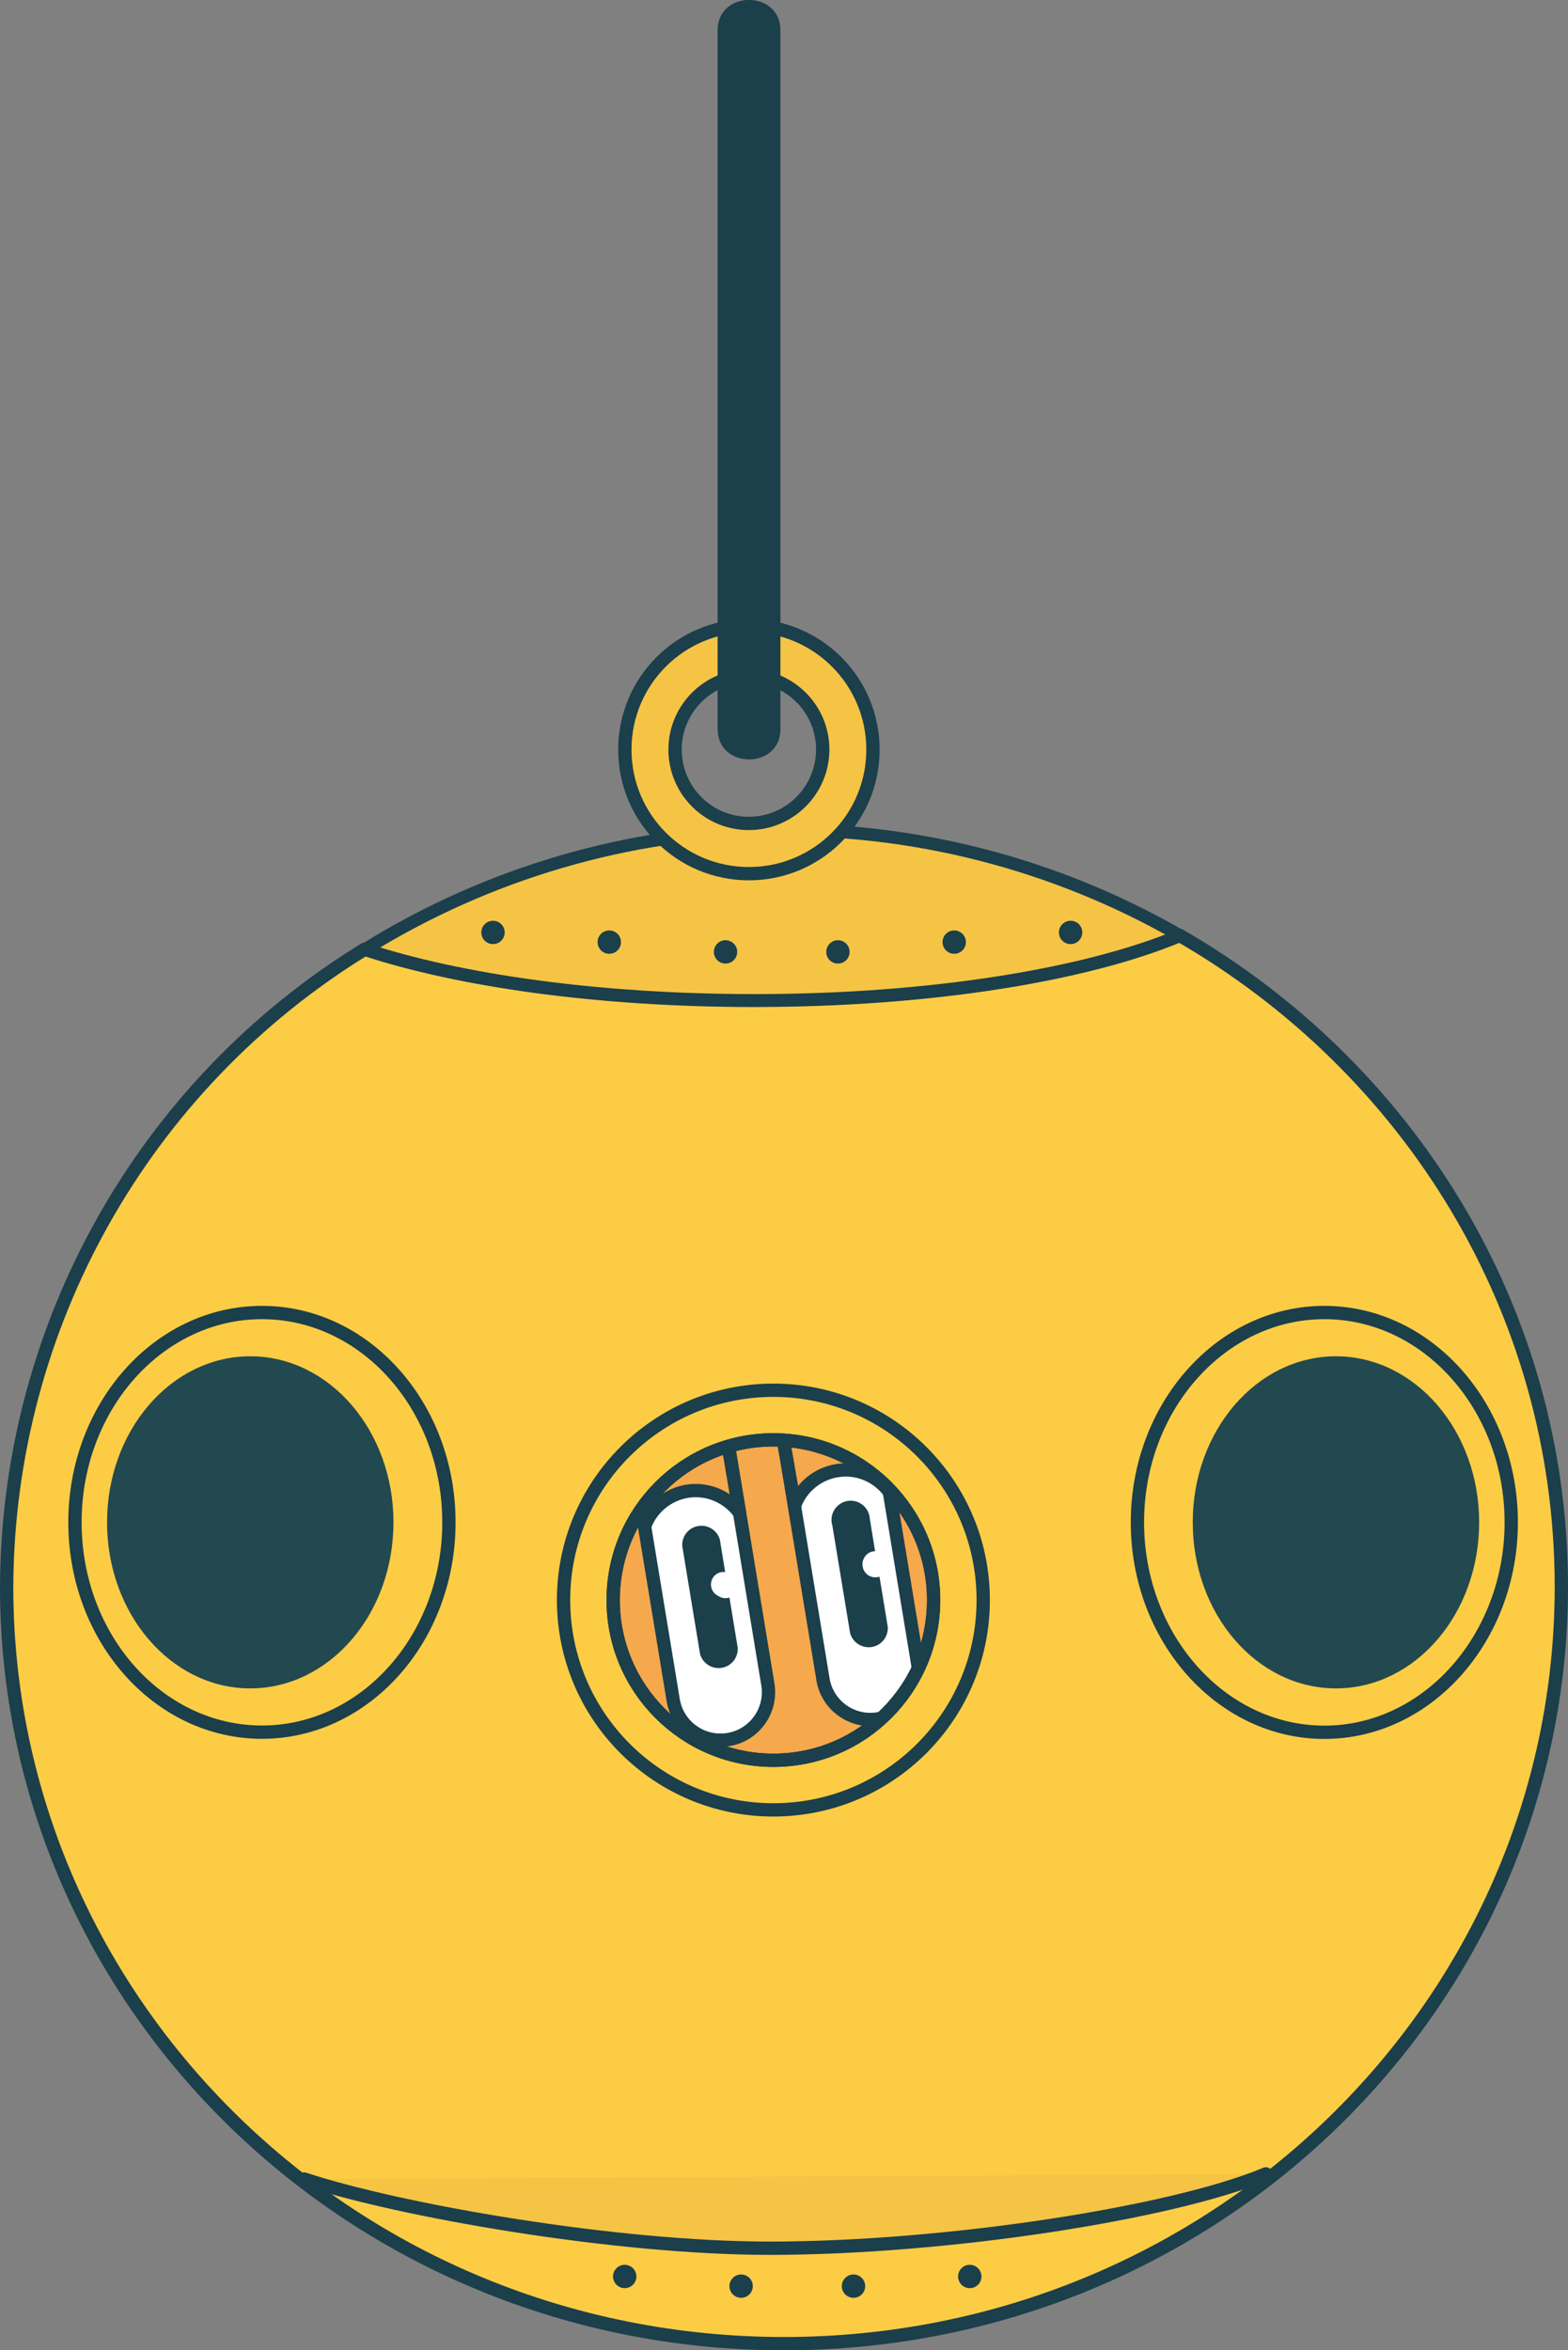 <?xml version="1.0" encoding="utf-8"?>
<!-- Generator: Adobe Illustrator 24.1.2, SVG Export Plug-In . SVG Version: 6.00 Build 0)  -->
<svg version="1.1" id="Tastaturbo_turid_" xmlns="http://www.w3.org/2000/svg" xmlns:xlink="http://www.w3.org/1999/xlink" x="0px"
	 y="0px" viewBox="0 0 124.87 187.18" style="enable-background:new 0 0 124.87 187.18;" xml:space="preserve">
<rect x="0" y="0" width="124.87" height="187.18" fill="#808080" stroke="none"/>
<style type="text/css">
	.st0{fill:#FDCC45;stroke:#1B3F4B;stroke-width:1.06;stroke-linecap:round;stroke-linejoin:round;}
	.st1{fill:#F5C445;stroke:#1B3F4B;stroke-linecap:round;stroke-linejoin:round;}
	.st2{fill:#F5C445;stroke:#1B3F4B;stroke-width:1.06;stroke-linecap:round;stroke-linejoin:round;}
	.st3{fill:#22494F;stroke:#22494F;stroke-width:0.93;stroke-miterlimit:10;}
	.st4{fill:none;stroke:#1B3F4B;stroke-width:1.06;stroke-linecap:round;stroke-linejoin:round;}
	.st5{fill:#F5A84C;}
	.st6{clip-path:url(#SVGID_2_);}
	.st7{fill:#FFFFFF;stroke:#1B3F4B;stroke-width:1.06;stroke-linecap:round;stroke-linejoin:round;}
	.st8{fill:#1B3F4B;}
	.st9{fill:#F5A84C;stroke:#1B3F4B;stroke-width:1.06;stroke-linecap:round;stroke-linejoin:round;}
</style>
<path class="st0" d="M93.95,74.5c-7.43,3.12-19.84,5.17-33.91,5.17c-12.35,0-23.42-1.58-31-4.07
	C11.39,86.44,0.61,105.65,0.53,126.37c0,33.29,27.71,60.28,61.9,60.28s61.91-27,61.91-60.28C124.34,104.26,112.14,85,93.95,74.5z"/>
<path class="st1" d="M93.95,74.5c-20.18-11.6-45.1-11.17-64.87,1.1c7.54,2.49,18.61,4.07,31,4.07
	C74.12,79.67,86.53,77.61,93.95,74.5z"/>
<path class="st2" d="M59.64,49.82c-5.46,0-9.88,4.42-9.88,9.88s4.42,9.88,9.88,9.88s9.88-4.42,9.88-9.88v0
	C69.52,54.24,65.1,49.82,59.64,49.82z M59.64,65.58c-3.25,0-5.88-2.63-5.88-5.88s2.63-5.88,5.88-5.88c3.25,0,5.88,2.63,5.88,5.88v0
	C65.51,62.94,62.89,65.57,59.64,65.58z"/>
<ellipse class="st3" cx="106.39" cy="121.24" rx="10.94" ry="12.76"/>
<ellipse class="st3" cx="19.93" cy="121.24" rx="10.94" ry="12.76"/>
<path class="st4" d="M105.47,137.96c-8.21,0-14.89-7.5-14.89-16.72s6.68-16.71,14.89-16.71s14.88,7.5,14.88,16.71
	S113.67,137.96,105.47,137.96z"/>
<ellipse class="st4" cx="20.86" cy="121.24" rx="14.89" ry="16.71"/>
<circle class="st5" cx="61.59" cy="127.43" r="12.76"/>
<g>
	<defs>
		<circle id="SVGID_1_" cx="61.59" cy="127.43" r="12.76"/>
	</defs>
	<clipPath id="SVGID_2_">
		<use xlink:href="#SVGID_1_"  style="overflow:visible;"/>
	</clipPath>
	<g class="st6">
		<path class="st7" d="M65.46,109.75L65.46,109.75c2.08-0.34,4.05,1.07,4.39,3.15l3.23,19.6c0.34,2.08-1.07,4.05-3.15,4.39l0,0
			c-2.08,0.34-4.05-1.07-4.39-3.15l-3.23-19.6C61.97,112.05,63.38,110.09,65.46,109.75z"/>
		<path class="st8" d="M69.12,125.44c-0.47-0.34-0.58-1-0.24-1.47c0.18-0.27,0.49-0.43,0.81-0.43l-0.42-2.58
			c-0.05-0.84-0.77-1.49-1.61-1.44s-1.49,0.77-1.44,1.61c0.01,0.11,0.02,0.22,0.06,0.33l1.42,8.61c0.23,0.81,1.08,1.29,1.89,1.06
			c0.69-0.19,1.15-0.84,1.11-1.56l-0.66-4C69.72,125.67,69.39,125.62,69.12,125.44z"/>
		<path class="st9" d="M66.62,117.13c1.61-0.28,3.24,0.38,4.21,1.7l-1-5.93c-0.34-2.08-2.31-3.49-4.39-3.15c0,0,0,0,0,0l0,0
			c-2.08,0.34-3.49,2.31-3.15,4.39c0,0,0,0,0,0l1,5.73C63.83,118.43,65.1,117.39,66.62,117.13z"/>
		<path class="st7" d="M53.53,111.4L53.53,111.4c2.08-0.34,4.05,1.07,4.39,3.15l3.23,19.6c0.34,2.08-1.07,4.05-3.15,4.39l0,0
			c-2.08,0.34-4.05-1.07-4.39-3.15l-3.23-19.6C50.04,113.71,51.45,111.75,53.53,111.4z"/>
		<path class="st8" d="M57.18,127.09c-0.5-0.24-0.7-0.84-0.46-1.34c0.19-0.39,0.6-0.61,1.03-0.55l-0.42-2.58
			c-0.23-0.81-1.08-1.28-1.89-1.05c-0.68,0.19-1.14,0.83-1.11,1.54l1.42,8.62c0.23,0.81,1.08,1.29,1.89,1.06
			c0.69-0.19,1.15-0.84,1.11-1.56l-0.66-4C57.78,127.33,57.44,127.28,57.18,127.09z"/>
		<path class="st9" d="M54.68,118.77c1.61-0.27,3.24,0.39,4.21,1.71l-1-5.93c-0.34-2.08-2.31-3.49-4.39-3.15c0,0,0,0,0,0l0,0
			c-2.08,0.34-3.49,2.31-3.15,4.39c0,0,0,0,0,0l1,5.73C51.89,120.08,53.16,119.04,54.68,118.77z"/>
	</g>
</g>
<circle class="st4" cx="61.59" cy="127.43" r="12.76"/>
<circle class="st4" cx="61.59" cy="127.43" r="16.71"/>
<circle class="st4" cx="61.59" cy="127.43" r="12.76"/>
<path class="st8" d="M57.15,2.39v42c0,3.21,5,3.22,5,0V16.07c0-3.22-5-3.22-5,0v42c0,3.21,5,3.22,5,0v-42c0-3.22-5-3.22-5,0v28.34
	c0,3.21,5,3.22,5,0v-42c0-3.22-5-3.22-5,0V2.39z"/>
<circle class="st8" cx="39.26" cy="74.26" r="0.93"/>
<circle class="st8" cx="48.52" cy="75.03" r="0.93"/>
<circle class="st8" cx="57.78" cy="75.81" r="0.93"/>
<circle class="st8" cx="85.26" cy="74.26" r="0.93"/>
<circle class="st8" cx="75.99" cy="75.03" r="0.93"/>
<circle class="st8" cx="66.73" cy="75.81" r="0.93"/>
<path class="st2" d="M24.23,173.54c7.54,2.5,24.71,5.51,37.05,5.51c14.07,0,32.1-2.8,39.53-5.92"/>
<circle class="st8" cx="49.75" cy="181.3" r="0.93"/>
<circle class="st8" cx="59.02" cy="182.07" r="0.93"/>
<circle class="st8" cx="77.23" cy="181.3" r="0.93"/>
<circle class="st8" cx="67.97" cy="182.07" r="0.93"/>
</svg>
